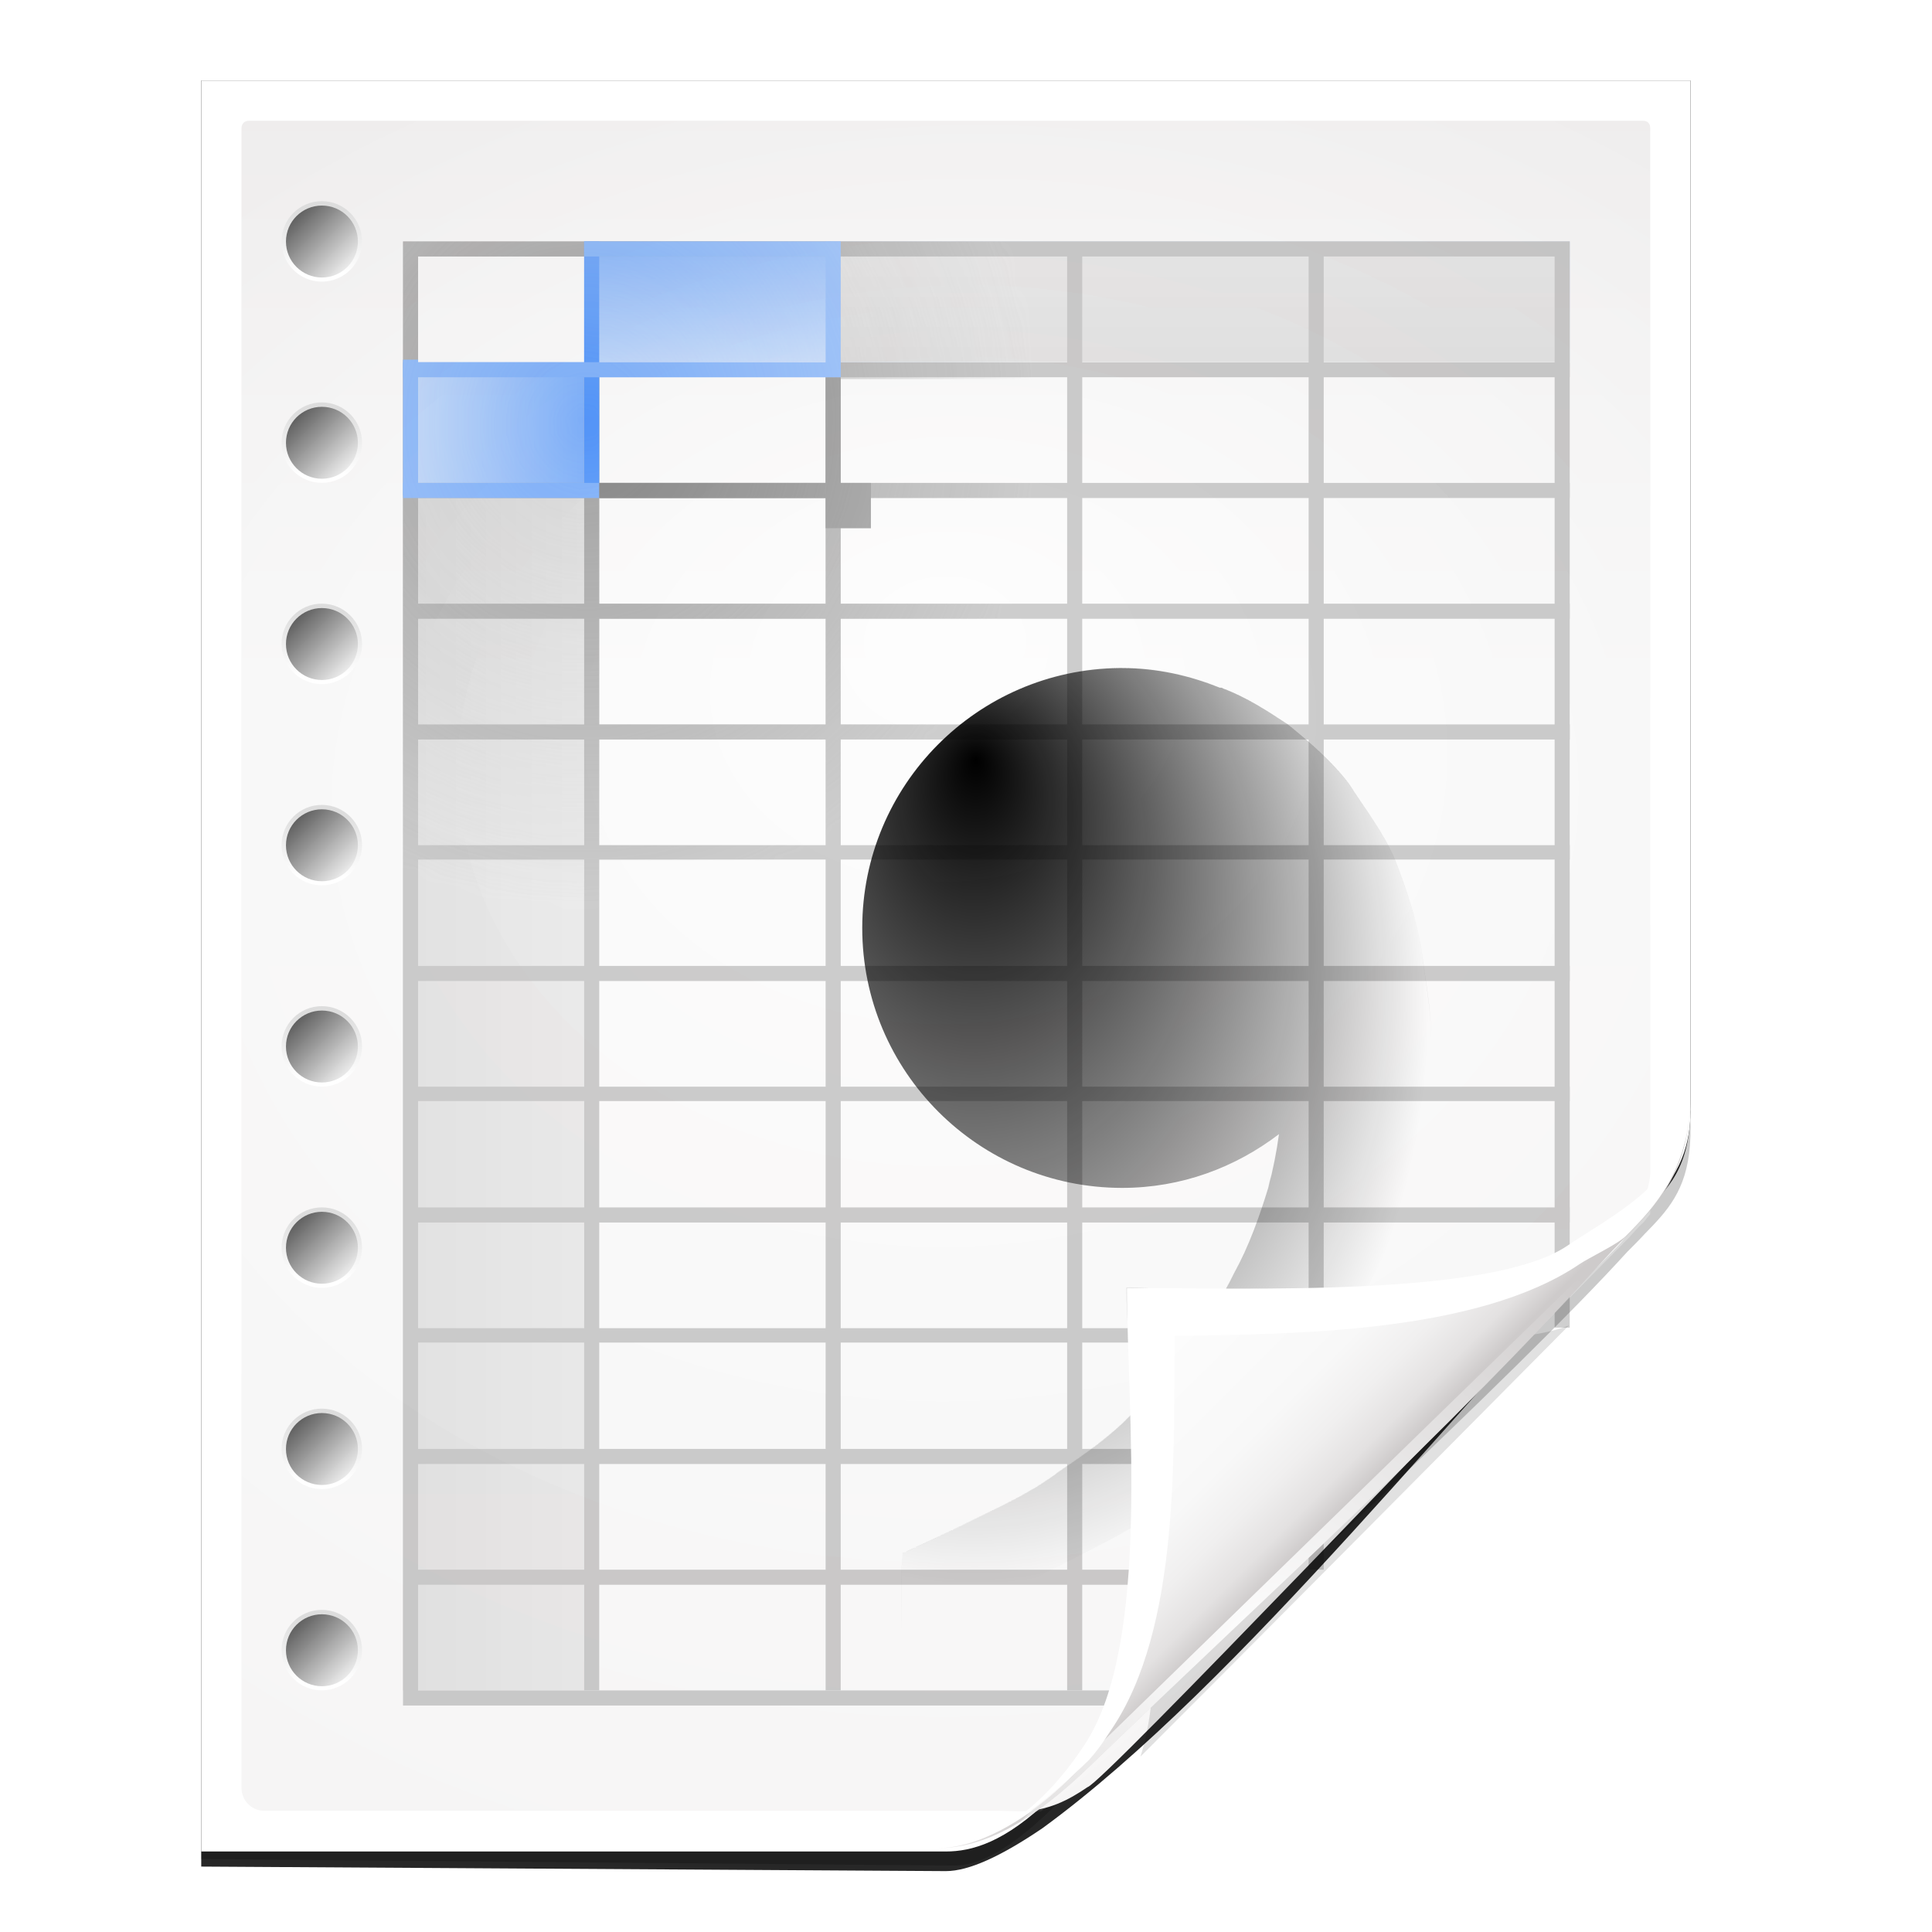 <?xml version="1.0" encoding="UTF-8" standalone="no"?>
<!-- Created with Inkscape (http://www.inkscape.org/) -->

<svg
   xmlns:dc="http://purl.org/dc/elements/1.1/"
   xmlns:cc="http://creativecommons.org/ns#"
   xmlns:rdf="http://www.w3.org/1999/02/22-rdf-syntax-ns#"
   xmlns:svg="http://www.w3.org/2000/svg"
   xmlns="http://www.w3.org/2000/svg"
   xmlns:xlink="http://www.w3.org/1999/xlink"
   xmlns:sodipodi="http://sodipodi.sourceforge.net/DTD/sodipodi-0.dtd"
   xmlns:inkscape="http://www.inkscape.org/namespaces/inkscape"
   width="128"
   height="128"
   id="svg2606"
   sodipodi:version="0.32"
   inkscape:version="0.48.0 r9654"
   version="1.0"
   sodipodi:docname="text-csv.svgz"
   inkscape:output_extension="org.inkscape.output.svgz.inkscape"
   inkscape:export-filename="/home/pinheiro/pics/oxygen-icons/scalable/mimetypes/small/48x48/text-csv.png"
   inkscape:export-xdpi="135"
   inkscape:export-ydpi="135">
  <defs
     id="defs2608">
    <linearGradient
       id="linearGradient6131">
      <stop
         id="stop6133"
         offset="0"
         style="stop-color:#fcfcfc;stop-opacity:1" />
      <stop
         style="stop-color:#f8f8f8;stop-opacity:1"
         offset="0.523"
         id="stop6135" />
      <stop
         id="stop6141"
         offset="0.775"
         style="stop-color:#f0efef;stop-opacity:1;" />
      <stop
         id="stop6139"
         offset="0.901"
         style="stop-color:#e3e1e1;stop-opacity:1;" />
      <stop
         id="stop6137"
         offset="1"
         style="stop-color:#cecbcb;stop-opacity:1" />
    </linearGradient>
    <linearGradient
       inkscape:collect="always"
       xlink:href="#linearGradient6131"
       id="linearGradient3893"
       gradientUnits="userSpaceOnUse"
       gradientTransform="matrix(1.012,0,0,1.012,-0.896,-0.987)"
       x1="86.738"
       y1="93.621"
       x2="95.46"
       y2="102.344" />
    <radialGradient
       inkscape:collect="always"
       xlink:href="#linearGradient3913-5"
       id="radialGradient3919-5"
       cx="90.75"
       cy="110.253"
       fx="90.75"
       fy="110.253"
       r="18.75"
       gradientTransform="matrix(1.307,0,0,1.307,-27.836,-33.818)"
       gradientUnits="userSpaceOnUse" />
    <linearGradient
       inkscape:collect="always"
       id="linearGradient3913-5">
      <stop
         style="stop-color:#ffffff;stop-opacity:1;"
         offset="0"
         id="stop3915-4" />
      <stop
         style="stop-color:#ffffff;stop-opacity:0;"
         offset="1"
         id="stop3917-7" />
    </linearGradient>
    <clipPath
       clipPathUnits="userSpaceOnUse"
       id="clipPath3889-6">
      <path
         sodipodi:nodetypes="cscscssc"
         inkscape:connector-curvature="0"
         id="path3891-5"
         d="m 112,82.503 c 0,4.465 -2.797,6.41 -5.28,8.094 -5.109,3.465 -14.939,3.325 -20.72,3.406 -0.081,5.781 0.166,15.505 -3.299,20.613 -1.684,2.482 -5.291,5.387 -8.201,5.387 2.318,0 4.743,-1.335 7.584,-4.085 9.142,-8.849 17.367,-16.135 25.673,-25.298 C 109.676,88.504 112,86.979 112,82.503 z"
         style="fill:url(#linearGradient3893);fill-opacity:1;stroke:none" />
    </clipPath>
    <filter
       color-interpolation-filters="sRGB"
       inkscape:collect="always"
       id="filter3909-6">
      <feGaussianBlur
         inkscape:collect="always"
         stdDeviation="0.43"
         id="feGaussianBlur3911-9" />
    </filter>
    <linearGradient
       inkscape:collect="always"
       xlink:href="#linearGradient3897-7"
       id="linearGradient3895-3"
       gradientUnits="userSpaceOnUse"
       gradientTransform="matrix(1.346,0,0,1.346,-38.155,-38.469)"
       x1="86.738"
       y1="93.621"
       x2="95.182"
       y2="102.066" />
    <linearGradient
       id="linearGradient3897-7">
      <stop
         style="stop-color:#fcfcfc;stop-opacity:1"
         offset="0"
         id="stop3899-4" />
      <stop
         id="stop3901-5"
         offset="0.523"
         style="stop-color:#f8f8f8;stop-opacity:1" />
      <stop
         style="stop-color:#f0efef;stop-opacity:1;"
         offset="0.723"
         id="stop3903-2" />
      <stop
         style="stop-color:#e3e1e1;stop-opacity:1;"
         offset="0.89"
         id="stop3905-5" />
      <stop
         style="stop-color:#cecbcb;stop-opacity:1"
         offset="1"
         id="stop3907-4" />
    </linearGradient>
    <clipPath
       clipPathUnits="userSpaceOnUse"
       id="clipPath6093-7">
      <path
         inkscape:connector-curvature="0"
         sodipodi:nodetypes="cccssccc"
         id="path6095-4"
         d="m 17,8 0.783,110 57.5,0 c 1.675,0 3.119,0.181 4.9,-1.6 C 88.981,107.602 99.94,96.548 107.199,89.224 109.64,86.761 110,84.753 110,82.5 L 110,8 z"
         style="fill:#ffffff;fill-opacity:1" />
    </clipPath>
    <filter
       color-interpolation-filters="sRGB"
       inkscape:collect="always"
       id="filter6118-4"
       x="-0.113"
       width="1.225"
       y="-0.121"
       height="1.241">
      <feGaussianBlur
         inkscape:collect="always"
         stdDeviation="2.386"
         id="feGaussianBlur6120-3" />
    </filter>
    <radialGradient
       inkscape:collect="always"
       xlink:href="#linearGradient5982-7"
       id="radialGradient5988-0"
       cx="64"
       cy="64.004"
       fx="63.793"
       fy="47.275"
       r="47.5"
       gradientTransform="matrix(1.684,-0.084,0.069,1.376,-48.197,-18.663)"
       gradientUnits="userSpaceOnUse" />
    <linearGradient
       inkscape:collect="always"
       id="linearGradient5982-7">
      <stop
         style="stop-color:#ffffff;stop-opacity:1;"
         offset="0"
         id="stop5984-8" />
      <stop
         style="stop-color:#ffffff;stop-opacity:0;"
         offset="1"
         id="stop5986-6" />
    </linearGradient>
    <filter
       color-interpolation-filters="sRGB"
       inkscape:collect="always"
       id="filter6171-8"
       x="-0.479"
       width="1.957"
       y="-0.513"
       height="2.026">
      <feGaussianBlur
         inkscape:collect="always"
         stdDeviation="10.141"
         id="feGaussianBlur6173-8" />
    </filter>
    <linearGradient
       inkscape:collect="always"
       xlink:href="#linearGradient4518-3"
       id="linearGradient4524-4"
       x1="72"
       y1="0"
       x2="72"
       y2="116.401"
       gradientUnits="userSpaceOnUse"
       gradientTransform="translate(3.9208985e-7,2.7836914e-6)" />
    <linearGradient
       id="linearGradient4518-3">
      <stop
         style="stop-color:#eeecec;stop-opacity:1"
         offset="0"
         id="stop4520-1" />
      <stop
         id="stop5969-4"
         offset="0.4"
         style="stop-color:#f4f4f4;stop-opacity:1" />
      <stop
         style="stop-color:#f6f5f5;stop-opacity:1"
         offset="1"
         id="stop4522-9" />
    </linearGradient>
    <filter
       inkscape:collect="always"
       id="filter4111">
      <feGaussianBlur
         inkscape:collect="always"
         stdDeviation="1.562"
         id="feGaussianBlur4113" />
    </filter>
    <filter
       inkscape:collect="always"
       id="filter4123">
      <feGaussianBlur
         inkscape:collect="always"
         stdDeviation="2.028"
         id="feGaussianBlur4125" />
    </filter>
    <linearGradient
       y2="20"
       x2="60.125"
       y1="12"
       x1="60.125"
       gradientUnits="userSpaceOnUse"
       id="XMLID_39_">
      <stop
         id="stop62"
         style="stop-color:#A3C8FF"
         offset="0" />
      <stop
         id="stop64"
         style="stop-color:#BFD9FF"
         offset="1" />
    </linearGradient>
    <linearGradient
       y2="20"
       x2="68.209"
       y1="12"
       x1="68.209"
       gradientUnits="userSpaceOnUse"
       id="XMLID_40_">
      <stop
         id="stop69"
         style="stop-color:#E0E0E0"
         offset="0" />
      <stop
         id="stop71"
         style="stop-color:#D4D4D4"
         offset="1" />
    </linearGradient>
    <linearGradient
       y2="68.208"
       x2="16"
       y1="68.208"
       x1="28"
       gradientUnits="userSpaceOnUse"
       id="XMLID_41_">
      <stop
         id="stop76"
         style="stop-color:#E0E0E0"
         offset="0" />
      <stop
         id="stop78"
         style="stop-color:#D4D4D4"
         offset="1" />
    </linearGradient>
    <linearGradient
       y2="24.459"
       x2="16"
       y1="24.459"
       x1="28"
       gradientUnits="userSpaceOnUse"
       id="XMLID_42_">
      <stop
         id="stop2656"
         style="stop-color:#A3C8FF"
         offset="0" />
      <stop
         id="stop2658"
         style="stop-color:#BFD9FF"
         offset="1" />
    </linearGradient>
    <filter
       color-interpolation-filters="sRGB"
       id="filter3814"
       inkscape:label="filter7">
      <feBlend
         blend="normal"
         id="feBlend3816"
         in2="SourceGraphic"
         mode="multiply" />
    </filter>
    <linearGradient
       inkscape:collect="always"
       xlink:href="#XMLID_39_-5"
       id="linearGradient3397"
       gradientUnits="userSpaceOnUse"
       gradientTransform="translate(12,4)"
       x1="60.125"
       y1="12"
       x2="60.125"
       y2="20" />
    <linearGradient
       id="XMLID_39_-5"
       gradientUnits="userSpaceOnUse"
       x1="60.125"
       y1="12"
       x2="60.125"
       y2="20">
      <stop
         offset="0"
         style="stop-color:#7db1ff;stop-opacity:1;"
         id="stop62-5" />
      <stop
         offset="1"
         style="stop-color:#BFD9FF"
         id="stop64-4" />
    </linearGradient>
    <linearGradient
       inkscape:collect="always"
       xlink:href="#XMLID_40_-7"
       id="linearGradient3399"
       gradientUnits="userSpaceOnUse"
       gradientTransform="translate(12,4)"
       x1="68.209"
       y1="12"
       x2="68.209"
       y2="20" />
    <linearGradient
       id="XMLID_40_-7"
       gradientUnits="userSpaceOnUse"
       x1="68.209"
       y1="12"
       x2="68.209"
       y2="20">
      <stop
         offset="0"
         style="stop-color:#E0E0E0"
         id="stop69-6" />
      <stop
         offset="1"
         style="stop-color:#D4D4D4"
         id="stop71-5" />
    </linearGradient>
    <linearGradient
       inkscape:collect="always"
       xlink:href="#XMLID_41_-6"
       id="linearGradient3401"
       gradientUnits="userSpaceOnUse"
       gradientTransform="translate(12,4)"
       x1="28"
       y1="68.208"
       x2="16"
       y2="68.208" />
    <linearGradient
       id="XMLID_41_-6"
       gradientUnits="userSpaceOnUse"
       x1="28"
       y1="68.208"
       x2="16"
       y2="68.208">
      <stop
         offset="0"
         style="stop-color:#E0E0E0"
         id="stop76-9" />
      <stop
         offset="1"
         style="stop-color:#D4D4D4"
         id="stop78-3" />
    </linearGradient>
    <linearGradient
       inkscape:collect="always"
       xlink:href="#XMLID_42_-7"
       id="linearGradient3403"
       gradientUnits="userSpaceOnUse"
       gradientTransform="translate(12,4)"
       x1="28"
       y1="24.459"
       x2="16"
       y2="24.459" />
    <linearGradient
       id="XMLID_42_-7"
       gradientUnits="userSpaceOnUse"
       x1="28"
       y1="24.459"
       x2="16"
       y2="24.459">
      <stop
         offset="0"
         style="stop-color:#80b3ff;stop-opacity:1;"
         id="stop83" />
      <stop
         offset="1"
         style="stop-color:#BFD9FF"
         id="stop85" />
    </linearGradient>
    <mask
       maskUnits="userSpaceOnUse"
       id="mask4509">
      <path
         sodipodi:type="arc"
         style="fill:url(#radialGradient4513);fill-opacity:1;stroke:none"
         id="path4511"
         sodipodi:cx="46"
         sodipodi:cy="36"
         sodipodi:rx="30"
         sodipodi:ry="32"
         d="m 76,36 a 30,32 0 1 1 -60,0 30,32 0 1 1 60,0 z"
         transform="translate(-6,-8)" />
    </mask>
    <radialGradient
       inkscape:collect="always"
       xlink:href="#linearGradient4501"
       id="radialGradient4513"
       gradientUnits="userSpaceOnUse"
       gradientTransform="matrix(1,0,0,1.067,0,-2.4)"
       cx="46"
       cy="36"
       fx="46"
       fy="36"
       r="30" />
    <linearGradient
       inkscape:collect="always"
       id="linearGradient4501">
      <stop
         style="stop-color:#ffffff;stop-opacity:1;"
         offset="0"
         id="stop4503" />
      <stop
         style="stop-color:#ffffff;stop-opacity:0;"
         offset="1"
         id="stop4505" />
    </linearGradient>
    <linearGradient
       inkscape:collect="always"
       xlink:href="#XMLID_39_-5"
       id="linearGradient3405"
       gradientUnits="userSpaceOnUse"
       gradientTransform="translate(12,4)"
       x1="60.125"
       y1="12"
       x2="60.125"
       y2="20" />
    <linearGradient
       id="linearGradient3454"
       gradientUnits="userSpaceOnUse"
       x1="60.125"
       y1="12"
       x2="60.125"
       y2="20">
      <stop
         offset="0"
         style="stop-color:#7db1ff;stop-opacity:1;"
         id="stop3456" />
      <stop
         offset="1"
         style="stop-color:#BFD9FF"
         id="stop3458" />
    </linearGradient>
    <linearGradient
       inkscape:collect="always"
       xlink:href="#XMLID_40_-7"
       id="linearGradient3407"
       gradientUnits="userSpaceOnUse"
       gradientTransform="translate(12,4)"
       x1="68.209"
       y1="12"
       x2="68.209"
       y2="20" />
    <linearGradient
       id="linearGradient3461"
       gradientUnits="userSpaceOnUse"
       x1="68.209"
       y1="12"
       x2="68.209"
       y2="20">
      <stop
         offset="0"
         style="stop-color:#E0E0E0"
         id="stop3463" />
      <stop
         offset="1"
         style="stop-color:#D4D4D4"
         id="stop3465" />
    </linearGradient>
    <linearGradient
       inkscape:collect="always"
       xlink:href="#XMLID_41_-6"
       id="linearGradient3409"
       gradientUnits="userSpaceOnUse"
       gradientTransform="translate(12,4)"
       x1="28"
       y1="68.208"
       x2="16"
       y2="68.208" />
    <linearGradient
       id="linearGradient3468"
       gradientUnits="userSpaceOnUse"
       x1="28"
       y1="68.208"
       x2="16"
       y2="68.208">
      <stop
         offset="0"
         style="stop-color:#E0E0E0"
         id="stop3470" />
      <stop
         offset="1"
         style="stop-color:#D4D4D4"
         id="stop3472" />
    </linearGradient>
    <linearGradient
       inkscape:collect="always"
       xlink:href="#XMLID_42_-7"
       id="linearGradient3411"
       gradientUnits="userSpaceOnUse"
       gradientTransform="translate(12,4)"
       x1="28"
       y1="24.459"
       x2="16"
       y2="24.459" />
    <linearGradient
       id="linearGradient3475"
       gradientUnits="userSpaceOnUse"
       x1="28"
       y1="24.459"
       x2="16"
       y2="24.459">
      <stop
         offset="0"
         style="stop-color:#80b3ff;stop-opacity:1;"
         id="stop3477" />
      <stop
         offset="1"
         style="stop-color:#BFD9FF"
         id="stop3479" />
    </linearGradient>
    <linearGradient
       id="XMLID_67_"
       gradientUnits="userSpaceOnUse"
       x1="153"
       y1="79.557"
       x2="153"
       y2="76.444"
       gradientTransform="translate(-143,-64)">
      <stop
         offset="0"
         style="stop-color:#FFFFFF"
         id="stop284" />
      <stop
         offset="1"
         style="stop-color:#DDDDDD"
         id="stop286" />
    </linearGradient>
    <linearGradient
       id="XMLID_68_"
       gradientUnits="userSpaceOnUse"
       x1="154.101"
       y1="79.101"
       x2="151.9"
       y2="76.9"
       gradientTransform="translate(-143,-64)">
      <stop
         offset="0"
         style="stop-color:#eaeaea;stop-opacity:1;"
         id="stop291" />
      <stop
         offset="1"
         style="stop-color:#616161"
         id="stop293" />
    </linearGradient>
    <linearGradient
       id="linearGradient4120"
       gradientUnits="userSpaceOnUse"
       x1="153"
       y1="79.557"
       x2="153"
       y2="76.444"
       gradientTransform="translate(-143,-64)">
      <stop
         offset="0"
         style="stop-color:#FFFFFF"
         id="stop4122" />
      <stop
         offset="1"
         style="stop-color:#DDDDDD"
         id="stop4124" />
    </linearGradient>
    <linearGradient
       id="linearGradient4127"
       gradientUnits="userSpaceOnUse"
       x1="154.101"
       y1="79.101"
       x2="151.9"
       y2="76.9"
       gradientTransform="translate(-143,-64)">
      <stop
         offset="0"
         style="stop-color:#eaeaea;stop-opacity:1;"
         id="stop4129" />
      <stop
         offset="1"
         style="stop-color:#616161"
         id="stop4131" />
    </linearGradient>
    <linearGradient
       id="linearGradient4134"
       gradientUnits="userSpaceOnUse"
       x1="153"
       y1="79.557"
       x2="153"
       y2="76.444"
       gradientTransform="translate(-143,-64)">
      <stop
         offset="0"
         style="stop-color:#FFFFFF"
         id="stop4136" />
      <stop
         offset="1"
         style="stop-color:#DDDDDD"
         id="stop4138" />
    </linearGradient>
    <linearGradient
       id="linearGradient4141"
       gradientUnits="userSpaceOnUse"
       x1="154.101"
       y1="79.101"
       x2="151.9"
       y2="76.9"
       gradientTransform="translate(-143,-64)">
      <stop
         offset="0"
         style="stop-color:#eaeaea;stop-opacity:1;"
         id="stop4143" />
      <stop
         offset="1"
         style="stop-color:#616161"
         id="stop4145" />
    </linearGradient>
    <linearGradient
       id="linearGradient4148"
       gradientUnits="userSpaceOnUse"
       x1="153"
       y1="79.557"
       x2="153"
       y2="76.444"
       gradientTransform="translate(-143,-64)">
      <stop
         offset="0"
         style="stop-color:#FFFFFF"
         id="stop4150" />
      <stop
         offset="1"
         style="stop-color:#DDDDDD"
         id="stop4152" />
    </linearGradient>
    <linearGradient
       id="linearGradient4155"
       gradientUnits="userSpaceOnUse"
       x1="154.101"
       y1="79.101"
       x2="151.9"
       y2="76.9"
       gradientTransform="translate(-143,-64)">
      <stop
         offset="0"
         style="stop-color:#eaeaea;stop-opacity:1;"
         id="stop4157" />
      <stop
         offset="1"
         style="stop-color:#616161"
         id="stop4159" />
    </linearGradient>
    <linearGradient
       id="linearGradient4162"
       gradientUnits="userSpaceOnUse"
       x1="153"
       y1="79.557"
       x2="153"
       y2="76.444"
       gradientTransform="translate(-143,-64)">
      <stop
         offset="0"
         style="stop-color:#FFFFFF"
         id="stop4164" />
      <stop
         offset="1"
         style="stop-color:#DDDDDD"
         id="stop4166" />
    </linearGradient>
    <linearGradient
       id="linearGradient4169"
       gradientUnits="userSpaceOnUse"
       x1="154.101"
       y1="79.101"
       x2="151.9"
       y2="76.9"
       gradientTransform="translate(-143,-64)">
      <stop
         offset="0"
         style="stop-color:#eaeaea;stop-opacity:1;"
         id="stop4171" />
      <stop
         offset="1"
         style="stop-color:#616161"
         id="stop4173" />
    </linearGradient>
    <linearGradient
       id="linearGradient4176"
       gradientUnits="userSpaceOnUse"
       x1="153"
       y1="79.557"
       x2="153"
       y2="76.444"
       gradientTransform="translate(-143,-64)">
      <stop
         offset="0"
         style="stop-color:#FFFFFF"
         id="stop4178" />
      <stop
         offset="1"
         style="stop-color:#DDDDDD"
         id="stop4180" />
    </linearGradient>
    <linearGradient
       id="linearGradient4183"
       gradientUnits="userSpaceOnUse"
       x1="154.101"
       y1="79.101"
       x2="151.9"
       y2="76.9"
       gradientTransform="translate(-143,-64)">
      <stop
         offset="0"
         style="stop-color:#eaeaea;stop-opacity:1;"
         id="stop4185" />
      <stop
         offset="1"
         style="stop-color:#616161"
         id="stop4187" />
    </linearGradient>
    <linearGradient
       id="linearGradient4190"
       gradientUnits="userSpaceOnUse"
       x1="153"
       y1="79.557"
       x2="153"
       y2="76.444"
       gradientTransform="translate(-143,-64)">
      <stop
         offset="0"
         style="stop-color:#FFFFFF"
         id="stop4192" />
      <stop
         offset="1"
         style="stop-color:#DDDDDD"
         id="stop4194" />
    </linearGradient>
    <linearGradient
       id="linearGradient4197"
       gradientUnits="userSpaceOnUse"
       x1="154.101"
       y1="79.101"
       x2="151.9"
       y2="76.9"
       gradientTransform="translate(-143,-64)">
      <stop
         offset="0"
         style="stop-color:#eaeaea;stop-opacity:1;"
         id="stop4199" />
      <stop
         offset="1"
         style="stop-color:#616161"
         id="stop4201" />
    </linearGradient>
    <linearGradient
       id="linearGradient4204"
       gradientUnits="userSpaceOnUse"
       x1="153"
       y1="79.557"
       x2="153"
       y2="76.444"
       gradientTransform="translate(-143,-64)">
      <stop
         offset="0"
         style="stop-color:#FFFFFF"
         id="stop4206" />
      <stop
         offset="1"
         style="stop-color:#DDDDDD"
         id="stop4208" />
    </linearGradient>
    <linearGradient
       id="linearGradient4211"
       gradientUnits="userSpaceOnUse"
       x1="154.101"
       y1="79.101"
       x2="151.9"
       y2="76.9"
       gradientTransform="translate(-143,-64)">
      <stop
         offset="0"
         style="stop-color:#eaeaea;stop-opacity:1;"
         id="stop4213" />
      <stop
         offset="1"
         style="stop-color:#616161"
         id="stop4215" />
    </linearGradient>
    <linearGradient
       id="linearGradient4218"
       gradientUnits="userSpaceOnUse"
       x1="153"
       y1="79.557"
       x2="153"
       y2="76.444"
       gradientTransform="translate(-143,-64)">
      <stop
         offset="0"
         style="stop-color:#FFFFFF"
         id="stop4220" />
      <stop
         offset="1"
         style="stop-color:#DDDDDD"
         id="stop4222" />
    </linearGradient>
    <linearGradient
       id="linearGradient4225"
       gradientUnits="userSpaceOnUse"
       x1="154.101"
       y1="79.101"
       x2="151.9"
       y2="76.9"
       gradientTransform="translate(-143,-64)">
      <stop
         offset="0"
         style="stop-color:#eaeaea;stop-opacity:1;"
         id="stop4227" />
      <stop
         offset="1"
         style="stop-color:#616161"
         id="stop4229" />
    </linearGradient>
    <linearGradient
       id="linearGradient4232"
       gradientUnits="userSpaceOnUse"
       x1="153"
       y1="79.557"
       x2="153"
       y2="76.444"
       gradientTransform="translate(-143,-64)">
      <stop
         offset="0"
         style="stop-color:#FFFFFF"
         id="stop4234" />
      <stop
         offset="1"
         style="stop-color:#DDDDDD"
         id="stop4236" />
    </linearGradient>
    <linearGradient
       id="linearGradient4239"
       gradientUnits="userSpaceOnUse"
       x1="154.101"
       y1="79.101"
       x2="151.9"
       y2="76.9"
       gradientTransform="translate(-143,-64)">
      <stop
         offset="0"
         style="stop-color:#eaeaea;stop-opacity:1;"
         id="stop4241" />
      <stop
         offset="1"
         style="stop-color:#616161"
         id="stop4243" />
    </linearGradient>
    <linearGradient
       id="linearGradient4246"
       gradientUnits="userSpaceOnUse"
       x1="153"
       y1="79.557"
       x2="153"
       y2="76.444"
       gradientTransform="translate(-143,-64)">
      <stop
         offset="0"
         style="stop-color:#FFFFFF"
         id="stop4248" />
      <stop
         offset="1"
         style="stop-color:#DDDDDD"
         id="stop4250" />
    </linearGradient>
    <linearGradient
       inkscape:collect="always"
       xlink:href="#XMLID_68_"
       id="linearGradient7053"
       gradientUnits="userSpaceOnUse"
       gradientTransform="translate(-143,-64)"
       x1="154.101"
       y1="79.101"
       x2="151.9"
       y2="76.9" />
    <linearGradient
       id="linearGradient4253"
       gradientUnits="userSpaceOnUse"
       x1="154.101"
       y1="79.101"
       x2="151.9"
       y2="76.9"
       gradientTransform="translate(-143,-64)">
      <stop
         offset="0"
         style="stop-color:#eaeaea;stop-opacity:1;"
         id="stop4255" />
      <stop
         offset="1"
         style="stop-color:#616161"
         id="stop4257" />
    </linearGradient>
    <linearGradient
       inkscape:collect="always"
       xlink:href="#XMLID_67_-5"
       id="linearGradient7071-4"
       gradientUnits="userSpaceOnUse"
       gradientTransform="translate(-143,-64)"
       x1="153"
       y1="79.557"
       x2="153"
       y2="76.444" />
    <linearGradient
       id="XMLID_67_-5"
       gradientUnits="userSpaceOnUse"
       x1="153"
       y1="79.557"
       x2="153"
       y2="76.444"
       gradientTransform="translate(-143,-64)">
      <stop
         offset="0"
         style="stop-color:#FFFFFF"
         id="stop284-5" />
      <stop
         offset="1"
         style="stop-color:#DDDDDD"
         id="stop286-4" />
    </linearGradient>
    <linearGradient
       y2="76.9"
       x2="151.9"
       y1="79.101"
       x1="154.101"
       gradientTransform="translate(-143,-64)"
       gradientUnits="userSpaceOnUse"
       id="linearGradient3653"
       xlink:href="#XMLID_68_-7"
       inkscape:collect="always" />
    <linearGradient
       id="XMLID_68_-7"
       gradientUnits="userSpaceOnUse"
       x1="154.101"
       y1="79.101"
       x2="151.9"
       y2="76.9"
       gradientTransform="translate(-143,-64)">
      <stop
         offset="0"
         style="stop-color:#eaeaea;stop-opacity:1;"
         id="stop291-6" />
      <stop
         offset="1"
         style="stop-color:#616161"
         id="stop293-56" />
    </linearGradient>
    <linearGradient
       inkscape:collect="always"
       xlink:href="#XMLID_67_-5"
       id="linearGradient3910"
       gradientUnits="userSpaceOnUse"
       gradientTransform="translate(-143,-64)"
       x1="153"
       y1="79.557"
       x2="153"
       y2="76.444" />
    <linearGradient
       id="linearGradient3418"
       gradientUnits="userSpaceOnUse"
       x1="153"
       y1="79.557"
       x2="153"
       y2="76.444"
       gradientTransform="translate(-143,-64)">
      <stop
         offset="0"
         style="stop-color:#FFFFFF"
         id="stop3420" />
      <stop
         offset="1"
         style="stop-color:#DDDDDD"
         id="stop3422" />
    </linearGradient>
    <linearGradient
       inkscape:collect="always"
       xlink:href="#XMLID_68_-7"
       id="linearGradient3912"
       gradientUnits="userSpaceOnUse"
       gradientTransform="translate(-143,-64)"
       x1="154.101"
       y1="79.101"
       x2="151.9"
       y2="76.9" />
    <linearGradient
       id="linearGradient3425"
       gradientUnits="userSpaceOnUse"
       x1="154.101"
       y1="79.101"
       x2="151.9"
       y2="76.9"
       gradientTransform="translate(-143,-64)">
      <stop
         offset="0"
         style="stop-color:#eaeaea;stop-opacity:1;"
         id="stop3427" />
      <stop
         offset="1"
         style="stop-color:#616161"
         id="stop3429" />
    </linearGradient>
    <linearGradient
       inkscape:collect="always"
       xlink:href="#XMLID_67_-5"
       id="linearGradient3920"
       gradientUnits="userSpaceOnUse"
       gradientTransform="translate(-143,-64)"
       x1="153"
       y1="79.557"
       x2="153"
       y2="76.444" />
    <linearGradient
       id="linearGradient3432"
       gradientUnits="userSpaceOnUse"
       x1="153"
       y1="79.557"
       x2="153"
       y2="76.444"
       gradientTransform="translate(-143,-64)">
      <stop
         offset="0"
         style="stop-color:#FFFFFF"
         id="stop3434" />
      <stop
         offset="1"
         style="stop-color:#DDDDDD"
         id="stop3436" />
    </linearGradient>
    <linearGradient
       inkscape:collect="always"
       xlink:href="#XMLID_68_-7"
       id="linearGradient3922"
       gradientUnits="userSpaceOnUse"
       gradientTransform="translate(-143,-64)"
       x1="154.101"
       y1="79.101"
       x2="151.9"
       y2="76.9" />
    <linearGradient
       id="linearGradient3439"
       gradientUnits="userSpaceOnUse"
       x1="154.101"
       y1="79.101"
       x2="151.9"
       y2="76.9"
       gradientTransform="translate(-143,-64)">
      <stop
         offset="0"
         style="stop-color:#eaeaea;stop-opacity:1;"
         id="stop3441" />
      <stop
         offset="1"
         style="stop-color:#616161"
         id="stop3443" />
    </linearGradient>
    <linearGradient
       inkscape:collect="always"
       xlink:href="#XMLID_67_-5"
       id="linearGradient3930"
       gradientUnits="userSpaceOnUse"
       gradientTransform="translate(-143,-64)"
       x1="153"
       y1="79.557"
       x2="153"
       y2="76.444" />
    <linearGradient
       id="linearGradient3446"
       gradientUnits="userSpaceOnUse"
       x1="153"
       y1="79.557"
       x2="153"
       y2="76.444"
       gradientTransform="translate(-143,-64)">
      <stop
         offset="0"
         style="stop-color:#FFFFFF"
         id="stop3448" />
      <stop
         offset="1"
         style="stop-color:#DDDDDD"
         id="stop3450" />
    </linearGradient>
    <linearGradient
       inkscape:collect="always"
       xlink:href="#XMLID_68_-7"
       id="linearGradient3932"
       gradientUnits="userSpaceOnUse"
       gradientTransform="translate(-143,-64)"
       x1="154.101"
       y1="79.101"
       x2="151.9"
       y2="76.9" />
    <linearGradient
       id="linearGradient3453"
       gradientUnits="userSpaceOnUse"
       x1="154.101"
       y1="79.101"
       x2="151.9"
       y2="76.9"
       gradientTransform="translate(-143,-64)">
      <stop
         offset="0"
         style="stop-color:#eaeaea;stop-opacity:1;"
         id="stop3455" />
      <stop
         offset="1"
         style="stop-color:#616161"
         id="stop3457" />
    </linearGradient>
    <linearGradient
       inkscape:collect="always"
       xlink:href="#XMLID_67_-5"
       id="linearGradient3948"
       gradientUnits="userSpaceOnUse"
       gradientTransform="translate(-143,-64)"
       x1="153"
       y1="79.557"
       x2="153"
       y2="76.444" />
    <linearGradient
       id="linearGradient3460"
       gradientUnits="userSpaceOnUse"
       x1="153"
       y1="79.557"
       x2="153"
       y2="76.444"
       gradientTransform="translate(-143,-64)">
      <stop
         offset="0"
         style="stop-color:#FFFFFF"
         id="stop3462" />
      <stop
         offset="1"
         style="stop-color:#DDDDDD"
         id="stop3464" />
    </linearGradient>
    <linearGradient
       inkscape:collect="always"
       xlink:href="#XMLID_68_-7"
       id="linearGradient3950"
       gradientUnits="userSpaceOnUse"
       gradientTransform="translate(-143,-64)"
       x1="154.101"
       y1="79.101"
       x2="151.9"
       y2="76.9" />
    <linearGradient
       id="linearGradient3467"
       gradientUnits="userSpaceOnUse"
       x1="154.101"
       y1="79.101"
       x2="151.9"
       y2="76.9"
       gradientTransform="translate(-143,-64)">
      <stop
         offset="0"
         style="stop-color:#eaeaea;stop-opacity:1;"
         id="stop3469" />
      <stop
         offset="1"
         style="stop-color:#616161"
         id="stop3471" />
    </linearGradient>
    <linearGradient
       inkscape:collect="always"
       xlink:href="#XMLID_67_-5"
       id="linearGradient3958"
       gradientUnits="userSpaceOnUse"
       gradientTransform="translate(-143,-64)"
       x1="153"
       y1="79.557"
       x2="153"
       y2="76.444" />
    <linearGradient
       id="linearGradient3474"
       gradientUnits="userSpaceOnUse"
       x1="153"
       y1="79.557"
       x2="153"
       y2="76.444"
       gradientTransform="translate(-143,-64)">
      <stop
         offset="0"
         style="stop-color:#FFFFFF"
         id="stop3476" />
      <stop
         offset="1"
         style="stop-color:#DDDDDD"
         id="stop3478" />
    </linearGradient>
    <linearGradient
       inkscape:collect="always"
       xlink:href="#XMLID_68_-7"
       id="linearGradient3960"
       gradientUnits="userSpaceOnUse"
       gradientTransform="translate(-143,-64)"
       x1="154.101"
       y1="79.101"
       x2="151.9"
       y2="76.9" />
    <linearGradient
       id="linearGradient3481"
       gradientUnits="userSpaceOnUse"
       x1="154.101"
       y1="79.101"
       x2="151.9"
       y2="76.9"
       gradientTransform="translate(-143,-64)">
      <stop
         offset="0"
         style="stop-color:#eaeaea;stop-opacity:1;"
         id="stop3483" />
      <stop
         offset="1"
         style="stop-color:#616161"
         id="stop3485" />
    </linearGradient>
    <linearGradient
       inkscape:collect="always"
       xlink:href="#XMLID_67_-5"
       id="linearGradient3968"
       gradientUnits="userSpaceOnUse"
       gradientTransform="translate(-143,-64)"
       x1="153"
       y1="79.557"
       x2="153"
       y2="76.444" />
    <linearGradient
       id="linearGradient3488"
       gradientUnits="userSpaceOnUse"
       x1="153"
       y1="79.557"
       x2="153"
       y2="76.444"
       gradientTransform="translate(-143,-64)">
      <stop
         offset="0"
         style="stop-color:#FFFFFF"
         id="stop3490" />
      <stop
         offset="1"
         style="stop-color:#DDDDDD"
         id="stop3492" />
    </linearGradient>
    <linearGradient
       inkscape:collect="always"
       xlink:href="#XMLID_68_-7"
       id="linearGradient3970"
       gradientUnits="userSpaceOnUse"
       gradientTransform="translate(-143,-64)"
       x1="154.101"
       y1="79.101"
       x2="151.9"
       y2="76.9" />
    <linearGradient
       id="linearGradient3495"
       gradientUnits="userSpaceOnUse"
       x1="154.101"
       y1="79.101"
       x2="151.9"
       y2="76.9"
       gradientTransform="translate(-143,-64)">
      <stop
         offset="0"
         style="stop-color:#eaeaea;stop-opacity:1;"
         id="stop3497" />
      <stop
         offset="1"
         style="stop-color:#616161"
         id="stop3499" />
    </linearGradient>
    <linearGradient
       inkscape:collect="always"
       xlink:href="#XMLID_67_-5"
       id="linearGradient3978"
       gradientUnits="userSpaceOnUse"
       gradientTransform="translate(-143,-64)"
       x1="153"
       y1="79.557"
       x2="153"
       y2="76.444" />
    <linearGradient
       id="linearGradient3502"
       gradientUnits="userSpaceOnUse"
       x1="153"
       y1="79.557"
       x2="153"
       y2="76.444"
       gradientTransform="translate(-143,-64)">
      <stop
         offset="0"
         style="stop-color:#FFFFFF"
         id="stop3504" />
      <stop
         offset="1"
         style="stop-color:#DDDDDD"
         id="stop3506" />
    </linearGradient>
    <linearGradient
       inkscape:collect="always"
       xlink:href="#XMLID_68_-7"
       id="linearGradient3980"
       gradientUnits="userSpaceOnUse"
       gradientTransform="translate(-143,-64)"
       x1="154.101"
       y1="79.101"
       x2="151.9"
       y2="76.9" />
    <linearGradient
       id="linearGradient3509"
       gradientUnits="userSpaceOnUse"
       x1="154.101"
       y1="79.101"
       x2="151.9"
       y2="76.9"
       gradientTransform="translate(-143,-64)">
      <stop
         offset="0"
         style="stop-color:#eaeaea;stop-opacity:1;"
         id="stop3511" />
      <stop
         offset="1"
         style="stop-color:#616161"
         id="stop3513" />
    </linearGradient>
    <linearGradient
       inkscape:collect="always"
       xlink:href="#XMLID_67_-5"
       id="linearGradient3989"
       gradientUnits="userSpaceOnUse"
       gradientTransform="translate(-143,-64)"
       x1="153"
       y1="79.557"
       x2="153"
       y2="76.444" />
    <linearGradient
       id="linearGradient3516"
       gradientUnits="userSpaceOnUse"
       x1="153"
       y1="79.557"
       x2="153"
       y2="76.444"
       gradientTransform="translate(-143,-64)">
      <stop
         offset="0"
         style="stop-color:#FFFFFF"
         id="stop3518" />
      <stop
         offset="1"
         style="stop-color:#DDDDDD"
         id="stop3520" />
    </linearGradient>
    <linearGradient
       inkscape:collect="always"
       xlink:href="#XMLID_68_-7"
       id="linearGradient3991"
       gradientUnits="userSpaceOnUse"
       gradientTransform="translate(-143,-64)"
       x1="154.101"
       y1="79.101"
       x2="151.9"
       y2="76.9" />
    <linearGradient
       id="linearGradient3523"
       gradientUnits="userSpaceOnUse"
       x1="154.101"
       y1="79.101"
       x2="151.9"
       y2="76.9"
       gradientTransform="translate(-143,-64)">
      <stop
         offset="0"
         style="stop-color:#eaeaea;stop-opacity:1;"
         id="stop3525" />
      <stop
         offset="1"
         style="stop-color:#616161"
         id="stop3527" />
    </linearGradient>
    <radialGradient
       inkscape:collect="always"
       xlink:href="#linearGradient4053"
       id="radialGradient4059"
       cx="81.185"
       cy="84.28"
       fx="81.205"
       fy="80.039"
       r="9.922"
       gradientTransform="matrix(3.031,-5.0199314e-7,6.3942022e-7,3.861,-181.484,-258.728)"
       gradientUnits="userSpaceOnUse" />
    <linearGradient
       inkscape:collect="always"
       id="linearGradient4053">
      <stop
         style="stop-color:#000000;stop-opacity:1;"
         offset="0"
         id="stop4055" />
      <stop
         style="stop-color:#000000;stop-opacity:0;"
         offset="1"
         id="stop4057" />
    </linearGradient>
    <clipPath
       clipPathUnits="userSpaceOnUse"
       id="clipPath4033">
      <path
         style="fill:#000000;fill-opacity:0.616;stroke:none"
         d="m 48.75,57.25 0,74.25 96.75,0 0,-74.25 -96.75,0 z m 35.969,12.938 c 0.03,0.003 0.064,-0.004 0.094,0 1.207,0 2.353,0.259 3.406,0.688 0.02,0.005 0.043,-0.005 0.062,0 0.021,0.009 0.042,0.022 0.062,0.031 0.809,0.304 1.533,0.776 2.25,1.25 0.763,0.627 1.522,1.275 2.125,2.062 0.565,0.88 1.221,1.715 1.625,2.688 0.384,0.994 0.73,2.009 0.906,3.062 0.132,1.039 0.336,2.074 0.344,3.125 -0.075,1.382 -0.191,2.767 -0.469,4.125 -0.252,1.074 -0.656,2.102 -1.062,3.125 -0.396,0.912 -0.832,1.81 -1.406,2.625 -0.652,0.904 -1.288,1.823 -2.031,2.656 -0.684,0.743 -1.383,1.473 -2.156,2.125 -0.739,0.707 -1.608,1.252 -2.438,1.844 -0.841,0.605 -1.775,1.049 -2.688,1.531 -0.972,0.512 -1.964,0.992 -2.969,1.438 l -3.25,1.188 c 0.01,-0.896 -0.025,-1.793 0.031,-2.688 0.837,-0.384 1.677,-0.774 2.5,-1.188 1.012,-0.498 2.037,-0.968 2.938,-1.656 0.901,-0.609 1.814,-1.234 2.562,-2.031 0.713,-0.713 1.413,-1.469 1.969,-2.312 0.572,-0.843 1.153,-1.672 1.594,-2.594 0.515,-0.94 0.873,-1.948 1.188,-2.969 0.165,-0.616 0.288,-1.243 0.375,-1.875 -1.524,1.163 -3.403,1.875 -5.469,1.875 -5.005,0 -9.062,-4.057 -9.062,-9.062 0,-4.974 4.007,-9.012 8.969,-9.062 z"
         id="path4035"
         inkscape:connector-curvature="0" />
    </clipPath>
    <filter
       color-interpolation-filters="sRGB"
       inkscape:collect="always"
       id="filter4024"
       x="-0.186"
       width="1.372"
       y="-0.11"
       height="1.22">
      <feGaussianBlur
         inkscape:collect="always"
         stdDeviation="1.538"
         id="feGaussianBlur4026" />
    </filter>
  </defs>
  <sodipodi:namedview
     id="base"
     pagecolor="#ffffff"
     bordercolor="#666666"
     borderopacity="1.0"
     inkscape:pageopacity="0.0"
     inkscape:pageshadow="2"
     inkscape:zoom="2.8284271"
     inkscape:cx="18.200819"
     inkscape:cy="81.621697"
     inkscape:document-units="px"
     inkscape:current-layer="layer1"
     width="128px"
     height="128px"
     showgrid="true"
     inkscape:grid-points="true"
     showguides="true"
     inkscape:guide-bbox="true"
     inkscape:window-width="1224"
     inkscape:window-height="757"
     inkscape:window-x="0"
     inkscape:window-y="383"
     inkscape:snap-global="true"
     inkscape:window-maximized="0"
     inkscape:snap-page="true">
    <inkscape:grid
       id="GridFromPre046Settings"
       type="xygrid"
       originx="0px"
       originy="0px"
       spacingx="2.667px"
       spacingy="2.667px"
       color="#0000ff"
       empcolor="#0000ff"
       opacity="0.2"
       empopacity="0.4"
       empspacing="2"
       visible="true"
       enabled="true"
       snapvisiblegridlinesonly="true" />
    <sodipodi:guide
       orientation="1,0"
       position="-68,29.326"
       id="guide4564" />
    <sodipodi:guide
       orientation="1,0"
       position="-121.622,135.057"
       id="guide3859" />
    <sodipodi:guide
       orientation="0,1"
       position="38.582,-74.688"
       id="guide4360" />
  </sodipodi:namedview>
  <g
     inkscape:label="Livello 1"
     inkscape:groupmode="layer"
     id="layer1">
    <path
       style="opacity:0.456;fill:#000000;fill-opacity:1;filter:url(#filter4123)"
       d="m 13.333,5.336 0,117.83 49.855,0.433 c 2.115,0.018 4.529,-1.772 7,-4.25 0.712,-0.714 1.441,-1.394 2.156,-2.094 0.416,-0.406 0.832,-0.814 1.25,-1.219 7.774,-7.41 26.983,-25.123 34.219,-33.1 0.421,-0.421 0.812,-0.811 1.156,-1.188 1.464,-1.498 2.762,-2.838 2.994,-5.862 L 112,75.156 111.997,5.336 z"
       id="path5990"
       inkscape:connector-curvature="0"
       sodipodi:nodetypes="ccsssccccccc" />
    <path
       sodipodi:nodetypes="cccccccc"
       id="path3722"
       d="m 13.333,5.336 0,118.33 49.332,0.3 c 1.528,0 3.657,-0.984 6.388,-2.834 C 82.176,111.574 97.497,91.89 108.75,80.5 110.493,78.757 112,77.463 112,73.3 L 111.997,5.336 z"
       style="fill:#000000;fill-opacity:0.847;filter:url(#filter4111)"
       inkscape:connector-curvature="0" />
    <path
       style="fill:#ffffff;fill-opacity:1"
       d="m 13.333,5.336 0,117.33 49.332,0 c 1.675,0 3.914,-0.565 7,-3.6 8.87,-8.725 32.076,-31.519 39.334,-38.843 C 111.44,77.761 112,75.753 112,73.5 L 111.997,5.336 z"
       id="path34"
       sodipodi:nodetypes="cccssccc"
       inkscape:connector-curvature="0" />
    <path
       style="fill:url(#linearGradient4524-4);fill-opacity:1"
       d="m 16.5,8 c -0.34,0 -0.5,0.235 -0.5,0.5 l 0,109.969 c 0,0.822 0.679,1.5 1.5,1.5 l 48.688,0 c 0.053,0 0.81,0.023 1.5,0.031 1.778,-0.04 3.132,-0.754 4.356,-1.593 1.052,-0.291 25.98,-26.62 35.102,-35.809 1.362,-1.373 2.185,-3.948 2.185,-4.896 l 5e-5,-69.202 c 0,-0.323 -0.163,-0.5 -0.5,-0.5 z"
       id="path3967"
       inkscape:connector-curvature="0"
       sodipodi:nodetypes="ccsssccscccc" />
    <path
       sodipodi:nodetypes="ccssscccccc"
       inkscape:connector-curvature="0"
       id="path5980"
       d="m 16.5,8 c -0.34,0 -0.5,0.235 -0.5,0.5 l 0,109.969 c 0,0.822 0.679,1.499 1.5,1.5 l 47.5,0.031 c 0.053,3e-5 3.274,-0.008 3.963,5e-5 6.541,-4.504 29.968,-28.953 38.913,-37.955 1.477,-1.656 0.458,-0.37 1.454,-1.607 l 6e-5,-71.937 c 0,-0.323 -0.163,-0.5 -0.5,-0.5 z"
       style="opacity:0.847;fill:url(#radialGradient5988-0);fill-opacity:1" />
    <path
       style="fill:#000000"
       d=""
       id="path2197" />
    <g
       id="g3692"
       style="filter:url(#filter3814)"
       mask="none"
       transform="translate(-5.3,-0.005)">
      <g
         id="g3694"
         style="opacity:0.54"
         transform="translate(4,0)">
        <rect
           id="rect3696"
           height="7.966"
           width="65.048"
           y="16"
           x="40.25"
           style="fill:url(#linearGradient3397)" />
        <rect
           id="rect3698"
           height="7.966"
           width="48.881"
           y="16"
           x="56.417"
           style="fill:url(#linearGradient3399)" />
        <rect
           id="rect3700"
           height="79.583"
           width="12"
           y="32.417"
           x="28"
           style="fill:url(#linearGradient3401)" />
        <rect
           id="rect3702"
           height="8.083"
           width="12"
           y="24.417"
           x="28"
           style="fill:url(#linearGradient3403)" />
        <rect
           id="rect3704"
           height="1"
           width="76.798"
           y="32"
           x="28.5"
           style="fill:#a7a7a7;fill-opacity:1" />
        <rect
           id="rect3706"
           height="1"
           width="76.798"
           y="40"
           x="28.5"
           style="fill:#a7a7a7;fill-opacity:1" />
        <rect
           id="rect3708"
           height="1"
           width="76.798"
           y="48"
           x="28.5"
           style="fill:#a7a7a7;fill-opacity:1" />
        <rect
           id="rect3710"
           height="0.953"
           width="76.798"
           y="56"
           x="28.5"
           style="fill:#a7a7a7;fill-opacity:1" />
        <rect
           id="rect3712"
           height="1"
           width="76.798"
           y="64"
           x="28.5"
           style="fill:#a7a7a7;fill-opacity:1" />
        <rect
           id="rect3714"
           height="0.953"
           width="76.798"
           y="72"
           x="28.5"
           style="fill:#a7a7a7;fill-opacity:1" />
        <rect
           id="rect3716"
           height="1"
           width="76.798"
           y="80"
           x="28.5"
           style="fill:#a7a7a7;fill-opacity:1" />
        <rect
           id="rect3718"
           height="0.953"
           width="71.5"
           y="88"
           x="28.5"
           style="fill:#a7a7a7;fill-opacity:1" />
        <rect
           id="rect3720"
           height="1"
           width="66"
           y="96"
           x="28.5"
           style="fill:#a7a7a7;fill-opacity:1" />
        <rect
           id="rect3722"
           height="1"
           width="55.5"
           y="104"
           x="28.5"
           style="fill:#a7a7a7;fill-opacity:1" />
        <rect
           id="rect3724"
           height="87.5"
           width="1"
           y="24.5"
           x="40"
           style="fill:#a7a7a7;fill-opacity:1" />
        <rect
           id="rect3726"
           height="87.5"
           width="1"
           y="24.5"
           x="56"
           style="fill:#a7a7a7;fill-opacity:1" />
        <rect
           id="rect3728"
           height="95.5"
           width="1"
           y="16.5"
           x="72"
           style="fill:#a7a7a7;fill-opacity:1" />
        <rect
           id="rect3730"
           height="87.5"
           width="1"
           y="16.5"
           x="88"
           style="fill:#a7a7a7;fill-opacity:1" />
        <rect
           id="rect3732"
           height="1"
           width="48.965"
           y="24"
           x="56.333"
           style="fill:#a7a7a7;fill-opacity:1" />
        <path
           inkscape:connector-curvature="0"
           sodipodi:nodetypes="ccccccccccc"
           id="path3734"
           d="M 78.632,112 29,112 l 0,-95 75.298,0 0,70.964 1,0 0,-71.964 L 28,16 l 0,97 47.965,0 z"
           style="fill:#a7a7a7;fill-opacity:1" />
        <rect
           id="rect3736"
           height="16.833"
           width="1"
           y="16"
           x="40"
           style="fill:#80b3ff" />
        <rect
           id="rect3738"
           height="9"
           width="1"
           y="23.833"
           x="28"
           style="fill:#80b3ff" />
        <rect
           id="rect3740"
           height="1"
           width="29"
           y="24"
           x="28"
           style="fill:#80b3ff" />
        <rect
           id="rect3742"
           height="1"
           width="17"
           y="16"
           x="40"
           style="fill:#80b3ff" />
        <rect
           id="rect3744"
           height="1"
           width="13"
           y="32"
           x="28"
           style="fill:#80b3ff" />
        <rect
           id="rect3746"
           height="1"
           width="15"
           y="32"
           x="41"
           style="fill:#888888" />
        <rect
           id="rect3748"
           height="8"
           width="1"
           y="25"
           x="56"
           style="fill:#888888" />
        <rect
           id="rect3750"
           height="9"
           width="1"
           y="16"
           x="56"
           style="fill:#80b3ff" />
        <rect
           id="rect3752"
           height="3"
           width="3"
           y="32"
           x="56"
           style="fill:#888888" />
      </g>
      <g
         id="g3754"
         mask="url(#mask4509)"
         transform="translate(4,0)">
        <rect
           style="fill:url(#linearGradient3405)"
           x="40.25"
           y="16"
           width="62.381"
           height="8"
           id="rect3756" />
        <rect
           style="fill:url(#linearGradient3407)"
           x="56.417"
           y="16"
           width="48.881"
           height="7.966"
           id="rect3758" />
        <rect
           style="fill:url(#linearGradient3409)"
           x="28"
           y="32.417"
           width="12"
           height="79.583"
           id="rect3760" />
        <rect
           style="fill:url(#linearGradient3411)"
           x="28"
           y="24.417"
           width="12"
           height="8.083"
           id="rect3762" />
        <rect
           style="fill:#a7a7a7;fill-opacity:1"
           x="28.5"
           y="32"
           width="76.798"
           height="1"
           id="rect3764" />
        <rect
           style="fill:#a7a7a7;fill-opacity:1"
           x="28.5"
           y="40"
           width="76.798"
           height="1"
           id="rect3766" />
        <rect
           style="fill:#a7a7a7;fill-opacity:1"
           x="28.5"
           y="48"
           width="76.798"
           height="1"
           id="rect3768" />
        <rect
           style="fill:#a7a7a7;fill-opacity:1"
           x="28.5"
           y="56"
           width="76.798"
           height="1"
           id="rect3770" />
        <rect
           style="fill:#a7a7a7;fill-opacity:1"
           x="28.5"
           y="64"
           width="76.798"
           height="1"
           id="rect3772" />
        <rect
           style="fill:#a7a7a7;fill-opacity:1"
           x="28.5"
           y="72"
           width="76.798"
           height="0.953"
           id="rect3774" />
        <rect
           style="fill:#a7a7a7;fill-opacity:1"
           x="28.5"
           y="80"
           width="76.798"
           height="1"
           id="rect3776" />
        <rect
           style="fill:#a7a7a7;fill-opacity:1"
           x="28.5"
           y="88"
           width="71.5"
           height="1"
           id="rect3778" />
        <rect
           style="fill:#a7a7a7;fill-opacity:1"
           x="28.5"
           y="96"
           width="66"
           height="1"
           id="rect3780" />
        <rect
           style="fill:#a7a7a7;fill-opacity:1"
           x="28.5"
           y="104"
           width="59.5"
           height="0.93"
           id="rect3782" />
        <rect
           style="fill:#a7a7a7;fill-opacity:1"
           x="40"
           y="24.5"
           width="1"
           height="87.5"
           id="rect3784" />
        <rect
           style="fill:#a7a7a7;fill-opacity:1"
           x="56"
           y="24.5"
           width="1"
           height="87.5"
           id="rect3786" />
        <rect
           style="fill:#a7a7a7;fill-opacity:1"
           x="72"
           y="16.5"
           width="1"
           height="95.5"
           id="rect3788" />
        <rect
           style="fill:#a7a7a7;fill-opacity:1"
           x="88"
           y="16.5"
           width="1"
           height="87.5"
           id="rect3790" />
        <rect
           style="fill:#a7a7a7;fill-opacity:1"
           x="56.333"
           y="24"
           width="48.965"
           height="1.121"
           id="rect3792" />
        <path
           style="fill:#a7a7a7;fill-opacity:1"
           d="M 75.965,112 29,112 l 0,-95 75.298,0 0,68.298 1,0 0,-69.298 L 28,16 l 0,97 47.965,0 z"
           id="path3794"
           sodipodi:nodetypes="ccccccccccc"
           inkscape:connector-curvature="0" />
        <rect
           style="fill:#5498ff;fill-opacity:1"
           x="40"
           y="16"
           width="1"
           height="16.833"
           id="rect3796" />
        <rect
           style="fill:#80b3ff"
           x="28"
           y="23.833"
           width="1"
           height="9"
           id="rect3798" />
        <rect
           style="fill:#80b3ff"
           x="28"
           y="24"
           width="29"
           height="1"
           id="rect3800" />
        <rect
           style="fill:#80b3ff"
           x="40"
           y="16"
           width="17"
           height="1"
           id="rect3802" />
        <rect
           style="fill:#80b3ff"
           x="28"
           y="32"
           width="13"
           height="1"
           id="rect3804" />
        <rect
           style="fill:#888888"
           x="41"
           y="32"
           width="15"
           height="1"
           id="rect3806" />
        <rect
           style="fill:#888888"
           x="56"
           y="25"
           width="1"
           height="8"
           id="rect3808" />
        <rect
           style="fill:#80b3ff"
           x="56"
           y="16"
           width="1"
           height="9"
           id="rect3810" />
        <rect
           style="fill:#888888"
           x="56"
           y="32"
           width="3"
           height="3"
           id="rect3812" />
      </g>
    </g>
    <path
       transform="matrix(1.9,0,0,1.9,-86.807,-89.103)"
       inkscape:connector-curvature="0"
       id="path4018"
       d="M 84.719,70.188 C 79.757,70.238 75.75,74.276 75.75,79.25 c 0,5.005 4.057,9.062 9.062,9.062 2.065,0 3.945,-0.712 5.469,-1.875 -0.087,0.632 -0.21,1.259 -0.375,1.875 -0.314,1.021 -0.672,2.029 -1.188,2.969 -0.441,0.921 -1.022,1.751 -1.594,2.594 -0.556,0.844 -1.256,1.6 -1.969,2.312 -0.748,0.797 -1.661,1.422 -2.562,2.031 -0.9,0.688 -1.926,1.158 -2.938,1.656 -0.823,0.414 -1.663,0.803 -2.5,1.188 -0.057,0.895 -0.022,1.792 -0.031,2.688 l 3.25,-1.188 c 1.005,-0.445 1.997,-0.925 2.969,-1.438 0.913,-0.482 1.847,-0.926 2.688,-1.531 0.829,-0.592 1.699,-1.136 2.438,-1.844 0.773,-0.652 1.472,-1.382 2.156,-2.125 0.743,-0.833 1.379,-1.752 2.031,-2.656 0.574,-0.815 1.01,-1.713 1.406,-2.625 0.406,-1.023 0.81,-2.051 1.062,-3.125 0.278,-1.358 0.393,-2.743 0.469,-4.125 -0.007,-1.051 -0.211,-2.086 -0.344,-3.125 -0.177,-1.054 -0.522,-2.069 -0.906,-3.062 -0.404,-0.973 -1.06,-1.807 -1.625,-2.688 -0.603,-0.788 -1.362,-1.436 -2.125,-2.062 -0.717,-0.474 -1.441,-0.946 -2.25,-1.25 -0.021,-0.009 -0.041,-0.023 -0.062,-0.031 -0.02,-0.005 -0.043,0.005 -0.062,0 -1.053,-0.428 -2.2,-0.688 -3.406,-0.688 -0.03,-0.004 -0.064,0.003 -0.094,0 z"
       style="font-size:127.034px;font-style:normal;font-variant:normal;font-weight:normal;font-stretch:normal;text-align:start;line-height:125%;letter-spacing:0px;word-spacing:0px;writing-mode:lr-tb;text-anchor:start;fill:#000000;fill-opacity:0.616;stroke:none;filter:url(#filter4024);font-family:Times New Roman;-inkscape-font-specification:'Times New Roman,'"
       clip-path="url(#clipPath4033)" />
    <path
       clip-path="url(#clipPath6093-7)"
       style="opacity:0.347;fill:#000000;fill-opacity:1;stroke:none;filter:url(#filter6171-8)"
       d="m 114.4,82.503 c 0,4.465 -4.997,5.91 -7.48,7.594 -5.109,3.465 -18.362,-1.446 -24.143,-1.365 -0.081,5.781 3.372,20.976 -0.093,26.085 -1.684,2.482 -5.573,8.687 -8.484,8.687 -2.091,1.534 3.488,8.211 6.735,5.32 9.502,-8.461 35.132,-30.023 43.351,-39.263 2.04,-2.294 -4.905,-9.845 -9.886,-7.057 z"
       id="path6153"
       inkscape:connector-curvature="0"
       sodipodi:nodetypes="cscscssc"
       transform="matrix(1.277,0,0,1.277,-31.076,-28.013)" />
    <path
       style="font-size:127.034px;font-style:normal;font-variant:normal;font-weight:normal;font-stretch:normal;text-align:start;line-height:125%;letter-spacing:0px;word-spacing:0px;writing-mode:lr-tb;text-anchor:start;fill:url(#radialGradient4059);fill-opacity:1;stroke:none;font-family:Times New Roman;-inkscape-font-specification:'Times New Roman,'"
       d="m 74.168,44.261 c -9.428,0.095 -17.042,7.769 -17.042,17.22 0,9.51 7.71,17.22 17.22,17.22 3.925,0 7.495,-1.352 10.391,-3.563 -0.164,1.2 -0.399,2.392 -0.713,3.563 -0.598,1.94 -1.277,3.856 -2.256,5.641 -0.838,1.751 -1.942,3.327 -3.028,4.928 -1.057,1.603 -2.386,3.04 -3.741,4.394 -1.421,1.515 -3.156,2.702 -4.869,3.86 -1.711,1.308 -3.659,2.2 -5.582,3.147 -1.563,0.786 -3.16,1.526 -4.75,2.256 -0.108,1.7 -0.041,3.404 -0.059,5.107 l 6.175,-2.256 c 1.909,-0.846 3.794,-1.758 5.641,-2.731 1.735,-0.916 3.509,-1.76 5.107,-2.91 1.575,-1.125 3.228,-2.159 4.632,-3.503 1.469,-1.239 2.797,-2.626 4.097,-4.038 1.413,-1.583 2.62,-3.329 3.86,-5.047 1.09,-1.549 1.919,-3.255 2.672,-4.988 0.772,-1.945 1.54,-3.896 2.019,-5.938 0.527,-2.581 0.747,-5.211 0.891,-7.838 -0.014,-1.997 -0.402,-3.963 -0.653,-5.938 -0.336,-2.002 -0.992,-3.931 -1.722,-5.819 C 91.689,55.179 90.442,53.594 89.369,51.921 88.223,50.424 86.781,49.193 85.331,48.002 c -1.363,-0.901 -2.738,-1.797 -4.275,-2.375 -0.04,-0.017 -0.079,-0.043 -0.119,-0.059 -0.038,-0.01 -0.081,0.01 -0.119,0 -2.001,-0.814 -4.179,-1.306 -6.472,-1.306 -0.056,-0.01 -0.122,0.005 -0.178,0 z"
       id="path3244"
       inkscape:connector-curvature="0" />
    <path
       sodipodi:nodetypes="cscscssc"
       inkscape:connector-curvature="0"
       id="path6081"
       d="m 113.9,82.503 c 0,4.465 -5.097,6.01 -7.58,7.694 -5.109,3.465 -16.139,2.125 -21.92,2.206 -0.081,5.781 1.666,17.305 -1.799,22.413 -1.684,2.482 -4.691,7.987 -7.601,7.987 -2.091,1.534 3.488,11.211 6.735,8.32 9.502,-8.461 45.999,-30.201 54.218,-39.442 2.04,-2.294 -17.072,-11.966 -22.053,-9.178 z"
       style="opacity:0.401;fill:#000000;fill-opacity:1;stroke:none;filter:url(#filter6118-4)"
       clip-path="url(#clipPath6093-7)"
       transform="matrix(1.33,0,0,1.33,-36.964,-37.156)" />
    <path
       style="fill:url(#linearGradient3895-3);fill-opacity:1;stroke:none"
       d="m 111.994,72.571 c 0,5.939 -3.721,8.525 -7.022,10.764 -6.794,4.608 -19.952,4.558 -27.641,4.666 -0.108,7.689 0.304,20.485 -4.305,27.279 -2.239,3.301 -7.036,7.164 -10.907,7.164 3.083,0 6.308,-1.775 10.087,-5.433 12.159,-11.769 23.098,-21.46 34.145,-33.645 2.552,-2.815 5.643,-4.844 5.643,-10.796 z"
       id="path6011"
       inkscape:connector-curvature="0"
       sodipodi:nodetypes="cscscssc" />
    <path
       style="fill:#ffffff;fill-opacity:1;stroke:none"
       d="m 112.019,73.115 c -0.421,5.186 -5.084,7.319 -8.179,9.418 C 98.819,85.938 82.665,85.334 74.665,85.334 c 0,8 1.619,23.497 -2.786,30.224 -1.912,2.92 -4.654,5.799 -8.196,6.583 2.634,-0.482 5.3,-2.476 8.47,-5.544 0.451,-0.517 0.764,-0.903 1.471,-1.995 4.608,-6.794 4.1,-18.412 4.207,-26.101 7.689,-0.108 20.028,-0.146 26.823,-4.754 0.619,-0.42 2.519,-1.314 3.067,-1.862 2.043,-2.043 3.992,-4.274 4.297,-8.77 z M 63.682,122.141 c -0.21,0.046 -0.417,0.055 -0.623,0.083 0.209,-0.022 0.413,-0.045 0.623,-0.083 z"
       id="path6122"
       inkscape:connector-curvature="0"
       sodipodi:nodetypes="cscsccccsscccc" />
    <path
       style="fill:none;stroke:url(#radialGradient3919-5);stroke-width:1.2;stroke-linecap:butt;stroke-linejoin:miter;stroke-miterlimit:4;stroke-opacity:1;stroke-dasharray:none;filter:url(#filter3909-6)"
       d="M 117.315,81.861 72.639,125.348"
       id="path3873"
       inkscape:connector-curvature="0"
       sodipodi:nodetypes="cc"
       clip-path="url(#clipPath3889-6)"
       transform="matrix(1.33,0,0,1.33,-36.964,-37.156)" />
    <g
       transform="translate(1.5157382e-6,-5.350044e-7)"
       id="g3370">
      <g
         transform="matrix(1.305,0,0,1.305,-6.171,-0.362)"
         id="g7065">
        <circle
           id="circle7067"
           r="2"
           cy="14"
           cx="10"
           style="fill:url(#linearGradient7071-4);stroke-width:0.1;stroke-miterlimit:4;stroke-dasharray:none"
           sodipodi:cx="10"
           sodipodi:cy="14"
           sodipodi:rx="2"
           sodipodi:ry="2"
           d="m 12,14 c 0,1.105 -0.895,2 -2,2 -1.105,0 -2,-0.895 -2,-2 0,-1.105 0.895,-2 2,-2 1.105,0 2,0.895 2,2 z"
           transform="matrix(0.871,0,0,0.871,12.358,0.482)" />
        <circle
           id="circle7069"
           r="1.556"
           cy="14"
           cx="10"
           style="fill:url(#linearGradient3653);stroke-width:0.1;stroke-miterlimit:4;stroke-dasharray:none"
           sodipodi:cx="10"
           sodipodi:cy="14"
           sodipodi:rx="1.556"
           sodipodi:ry="1.556"
           d="m 11.556,14 c 0,0.859 -0.697,1.556 -1.556,1.556 -0.859,0 -1.556,-0.697 -1.556,-1.556 0,-0.859 0.697,-1.556 1.556,-1.556 0.859,0 1.556,0.697 1.556,1.556 z"
           transform="matrix(1.001,0,0,1.001,11.063,-1.332)" />
      </g>
      <g
         id="g3862"
         transform="matrix(1.53,0,0,1.53,-10.913,-3.401)">
        <circle
           transform="matrix(0.871,0,0,0.871,12.358,0.482)"
           d="m 12,14 c 0,1.105 -0.895,2 -2,2 -1.105,0 -2,-0.895 -2,-2 0,-1.105 0.895,-2 2,-2 1.105,0 2,0.895 2,2 z"
           sodipodi:ry="2"
           sodipodi:rx="2"
           sodipodi:cy="14"
           sodipodi:cx="10"
           style="fill:url(#linearGradient3910);stroke-width:0.1;stroke-miterlimit:4;stroke-dasharray:none"
           cx="10"
           cy="14"
           r="2"
           id="circle3864" />
        <circle
           transform="matrix(1.001,0,0,1.001,11.063,-1.332)"
           d="m 11.556,14 c 0,0.859 -0.697,1.556 -1.556,1.556 -0.859,0 -1.556,-0.697 -1.556,-1.556 0,-0.859 0.697,-1.556 1.556,-1.556 0.859,0 1.556,0.697 1.556,1.556 z"
           sodipodi:ry="1.556"
           sodipodi:rx="1.556"
           sodipodi:cy="14"
           sodipodi:cx="10"
           style="fill:url(#linearGradient3912);stroke-width:0.1;stroke-miterlimit:4;stroke-dasharray:none"
           cx="10"
           cy="14"
           r="1.556"
           id="circle3866" />
      </g>
      <g
         transform="matrix(1.53,0,0,1.53,-10.913,9.932)"
         id="g3914">
        <circle
           id="circle3916"
           r="2"
           cy="14"
           cx="10"
           style="fill:url(#linearGradient3920);stroke-width:0.1;stroke-miterlimit:4;stroke-dasharray:none"
           sodipodi:cx="10"
           sodipodi:cy="14"
           sodipodi:rx="2"
           sodipodi:ry="2"
           d="m 12,14 c 0,1.105 -0.895,2 -2,2 -1.105,0 -2,-0.895 -2,-2 0,-1.105 0.895,-2 2,-2 1.105,0 2,0.895 2,2 z"
           transform="matrix(0.871,0,0,0.871,12.358,0.482)" />
        <circle
           id="circle3918"
           r="1.556"
           cy="14"
           cx="10"
           style="fill:url(#linearGradient3922);stroke-width:0.1;stroke-miterlimit:4;stroke-dasharray:none"
           sodipodi:cx="10"
           sodipodi:cy="14"
           sodipodi:rx="1.556"
           sodipodi:ry="1.556"
           d="m 11.556,14 c 0,0.859 -0.697,1.556 -1.556,1.556 -0.859,0 -1.556,-0.697 -1.556,-1.556 0,-0.859 0.697,-1.556 1.556,-1.556 0.859,0 1.556,0.697 1.556,1.556 z"
           transform="matrix(1.001,0,0,1.001,11.063,-1.332)" />
      </g>
      <g
         id="g3924"
         transform="matrix(1.53,0,0,1.53,-10.913,23.265)">
        <circle
           transform="matrix(0.871,0,0,0.871,12.358,0.482)"
           d="m 12,14 c 0,1.105 -0.895,2 -2,2 -1.105,0 -2,-0.895 -2,-2 0,-1.105 0.895,-2 2,-2 1.105,0 2,0.895 2,2 z"
           sodipodi:ry="2"
           sodipodi:rx="2"
           sodipodi:cy="14"
           sodipodi:cx="10"
           style="fill:url(#linearGradient3930);stroke-width:0.1;stroke-miterlimit:4;stroke-dasharray:none"
           cx="10"
           cy="14"
           r="2"
           id="circle3926" />
        <circle
           transform="matrix(1.001,0,0,1.001,11.063,-1.332)"
           d="m 11.556,14 c 0,0.859 -0.697,1.556 -1.556,1.556 -0.859,0 -1.556,-0.697 -1.556,-1.556 0,-0.859 0.697,-1.556 1.556,-1.556 0.859,0 1.556,0.697 1.556,1.556 z"
           sodipodi:ry="1.556"
           sodipodi:rx="1.556"
           sodipodi:cy="14"
           sodipodi:cx="10"
           style="fill:url(#linearGradient3932);stroke-width:0.1;stroke-miterlimit:4;stroke-dasharray:none"
           cx="10"
           cy="14"
           r="1.556"
           id="circle3928" />
      </g>
      <g
         transform="matrix(1.53,0,0,1.53,-10.913,36.598)"
         id="g3942">
        <circle
           id="circle3944"
           r="2"
           cy="14"
           cx="10"
           style="fill:url(#linearGradient3948);stroke-width:0.1;stroke-miterlimit:4;stroke-dasharray:none"
           sodipodi:cx="10"
           sodipodi:cy="14"
           sodipodi:rx="2"
           sodipodi:ry="2"
           d="m 12,14 c 0,1.105 -0.895,2 -2,2 -1.105,0 -2,-0.895 -2,-2 0,-1.105 0.895,-2 2,-2 1.105,0 2,0.895 2,2 z"
           transform="matrix(0.871,0,0,0.871,12.358,0.482)" />
        <circle
           id="circle3946"
           r="1.556"
           cy="14"
           cx="10"
           style="fill:url(#linearGradient3950);stroke-width:0.1;stroke-miterlimit:4;stroke-dasharray:none"
           sodipodi:cx="10"
           sodipodi:cy="14"
           sodipodi:rx="1.556"
           sodipodi:ry="1.556"
           d="m 11.556,14 c 0,0.859 -0.697,1.556 -1.556,1.556 -0.859,0 -1.556,-0.697 -1.556,-1.556 0,-0.859 0.697,-1.556 1.556,-1.556 0.859,0 1.556,0.697 1.556,1.556 z"
           transform="matrix(1.001,0,0,1.001,11.063,-1.332)" />
      </g>
      <g
         id="g3952"
         transform="matrix(1.53,0,0,1.53,-10.913,49.931)">
        <circle
           transform="matrix(0.871,0,0,0.871,12.358,0.482)"
           d="m 12,14 c 0,1.105 -0.895,2 -2,2 -1.105,0 -2,-0.895 -2,-2 0,-1.105 0.895,-2 2,-2 1.105,0 2,0.895 2,2 z"
           sodipodi:ry="2"
           sodipodi:rx="2"
           sodipodi:cy="14"
           sodipodi:cx="10"
           style="fill:url(#linearGradient3958);stroke-width:0.1;stroke-miterlimit:4;stroke-dasharray:none"
           cx="10"
           cy="14"
           r="2"
           id="circle3954" />
        <circle
           transform="matrix(1.001,0,0,1.001,11.063,-1.332)"
           d="m 11.556,14 c 0,0.859 -0.697,1.556 -1.556,1.556 -0.859,0 -1.556,-0.697 -1.556,-1.556 0,-0.859 0.697,-1.556 1.556,-1.556 0.859,0 1.556,0.697 1.556,1.556 z"
           sodipodi:ry="1.556"
           sodipodi:rx="1.556"
           sodipodi:cy="14"
           sodipodi:cx="10"
           style="fill:url(#linearGradient3960);stroke-width:0.1;stroke-miterlimit:4;stroke-dasharray:none"
           cx="10"
           cy="14"
           r="1.556"
           id="circle3956" />
      </g>
      <g
         transform="matrix(1.53,0,0,1.53,-10.913,63.264)"
         id="g3962">
        <circle
           id="circle3964"
           r="2"
           cy="14"
           cx="10"
           style="fill:url(#linearGradient3968);stroke-width:0.1;stroke-miterlimit:4;stroke-dasharray:none"
           sodipodi:cx="10"
           sodipodi:cy="14"
           sodipodi:rx="2"
           sodipodi:ry="2"
           d="m 12,14 c 0,1.105 -0.895,2 -2,2 -1.105,0 -2,-0.895 -2,-2 0,-1.105 0.895,-2 2,-2 1.105,0 2,0.895 2,2 z"
           transform="matrix(0.871,0,0,0.871,12.358,0.482)" />
        <circle
           id="circle3966"
           r="1.556"
           cy="14"
           cx="10"
           style="fill:url(#linearGradient3970);stroke-width:0.1;stroke-miterlimit:4;stroke-dasharray:none"
           sodipodi:cx="10"
           sodipodi:cy="14"
           sodipodi:rx="1.556"
           sodipodi:ry="1.556"
           d="m 11.556,14 c 0,0.859 -0.697,1.556 -1.556,1.556 -0.859,0 -1.556,-0.697 -1.556,-1.556 0,-0.859 0.697,-1.556 1.556,-1.556 0.859,0 1.556,0.697 1.556,1.556 z"
           transform="matrix(1.001,0,0,1.001,11.063,-1.332)" />
      </g>
      <g
         id="g3972"
         transform="matrix(1.53,0,0,1.53,-10.913,76.597)">
        <circle
           transform="matrix(0.871,0,0,0.871,12.358,0.482)"
           d="m 12,14 c 0,1.105 -0.895,2 -2,2 -1.105,0 -2,-0.895 -2,-2 0,-1.105 0.895,-2 2,-2 1.105,0 2,0.895 2,2 z"
           sodipodi:ry="2"
           sodipodi:rx="2"
           sodipodi:cy="14"
           sodipodi:cx="10"
           style="fill:url(#linearGradient3978);stroke-width:0.1;stroke-miterlimit:4;stroke-dasharray:none"
           cx="10"
           cy="14"
           r="2"
           id="circle3974" />
        <circle
           transform="matrix(1.001,0,0,1.001,11.063,-1.332)"
           d="m 11.556,14 c 0,0.859 -0.697,1.556 -1.556,1.556 -0.859,0 -1.556,-0.697 -1.556,-1.556 0,-0.859 0.697,-1.556 1.556,-1.556 0.859,0 1.556,0.697 1.556,1.556 z"
           sodipodi:ry="1.556"
           sodipodi:rx="1.556"
           sodipodi:cy="14"
           sodipodi:cx="10"
           style="fill:url(#linearGradient3980);stroke-width:0.1;stroke-miterlimit:4;stroke-dasharray:none"
           cx="10"
           cy="14"
           r="1.556"
           id="circle3976" />
      </g>
      <g
         transform="matrix(1.53,0,0,1.53,-10.913,89.93)"
         id="g3983">
        <circle
           id="circle3985"
           r="2"
           cy="14"
           cx="10"
           style="fill:url(#linearGradient3989);stroke-width:0.1;stroke-miterlimit:4;stroke-dasharray:none"
           sodipodi:cx="10"
           sodipodi:cy="14"
           sodipodi:rx="2"
           sodipodi:ry="2"
           d="m 12,14 c 0,1.105 -0.895,2 -2,2 -1.105,0 -2,-0.895 -2,-2 0,-1.105 0.895,-2 2,-2 1.105,0 2,0.895 2,2 z"
           transform="matrix(0.871,0,0,0.871,12.358,0.482)" />
        <circle
           id="circle3987"
           r="1.556"
           cy="14"
           cx="10"
           style="fill:url(#linearGradient3991);stroke-width:0.1;stroke-miterlimit:4;stroke-dasharray:none"
           sodipodi:cx="10"
           sodipodi:cy="14"
           sodipodi:rx="1.556"
           sodipodi:ry="1.556"
           d="m 11.556,14 c 0,0.859 -0.697,1.556 -1.556,1.556 -0.859,0 -1.556,-0.697 -1.556,-1.556 0,-0.859 0.697,-1.556 1.556,-1.556 0.859,0 1.556,0.697 1.556,1.556 z"
           transform="matrix(1.001,0,0,1.001,11.063,-1.332)" />
      </g>
    </g>
  </g>
</svg>
